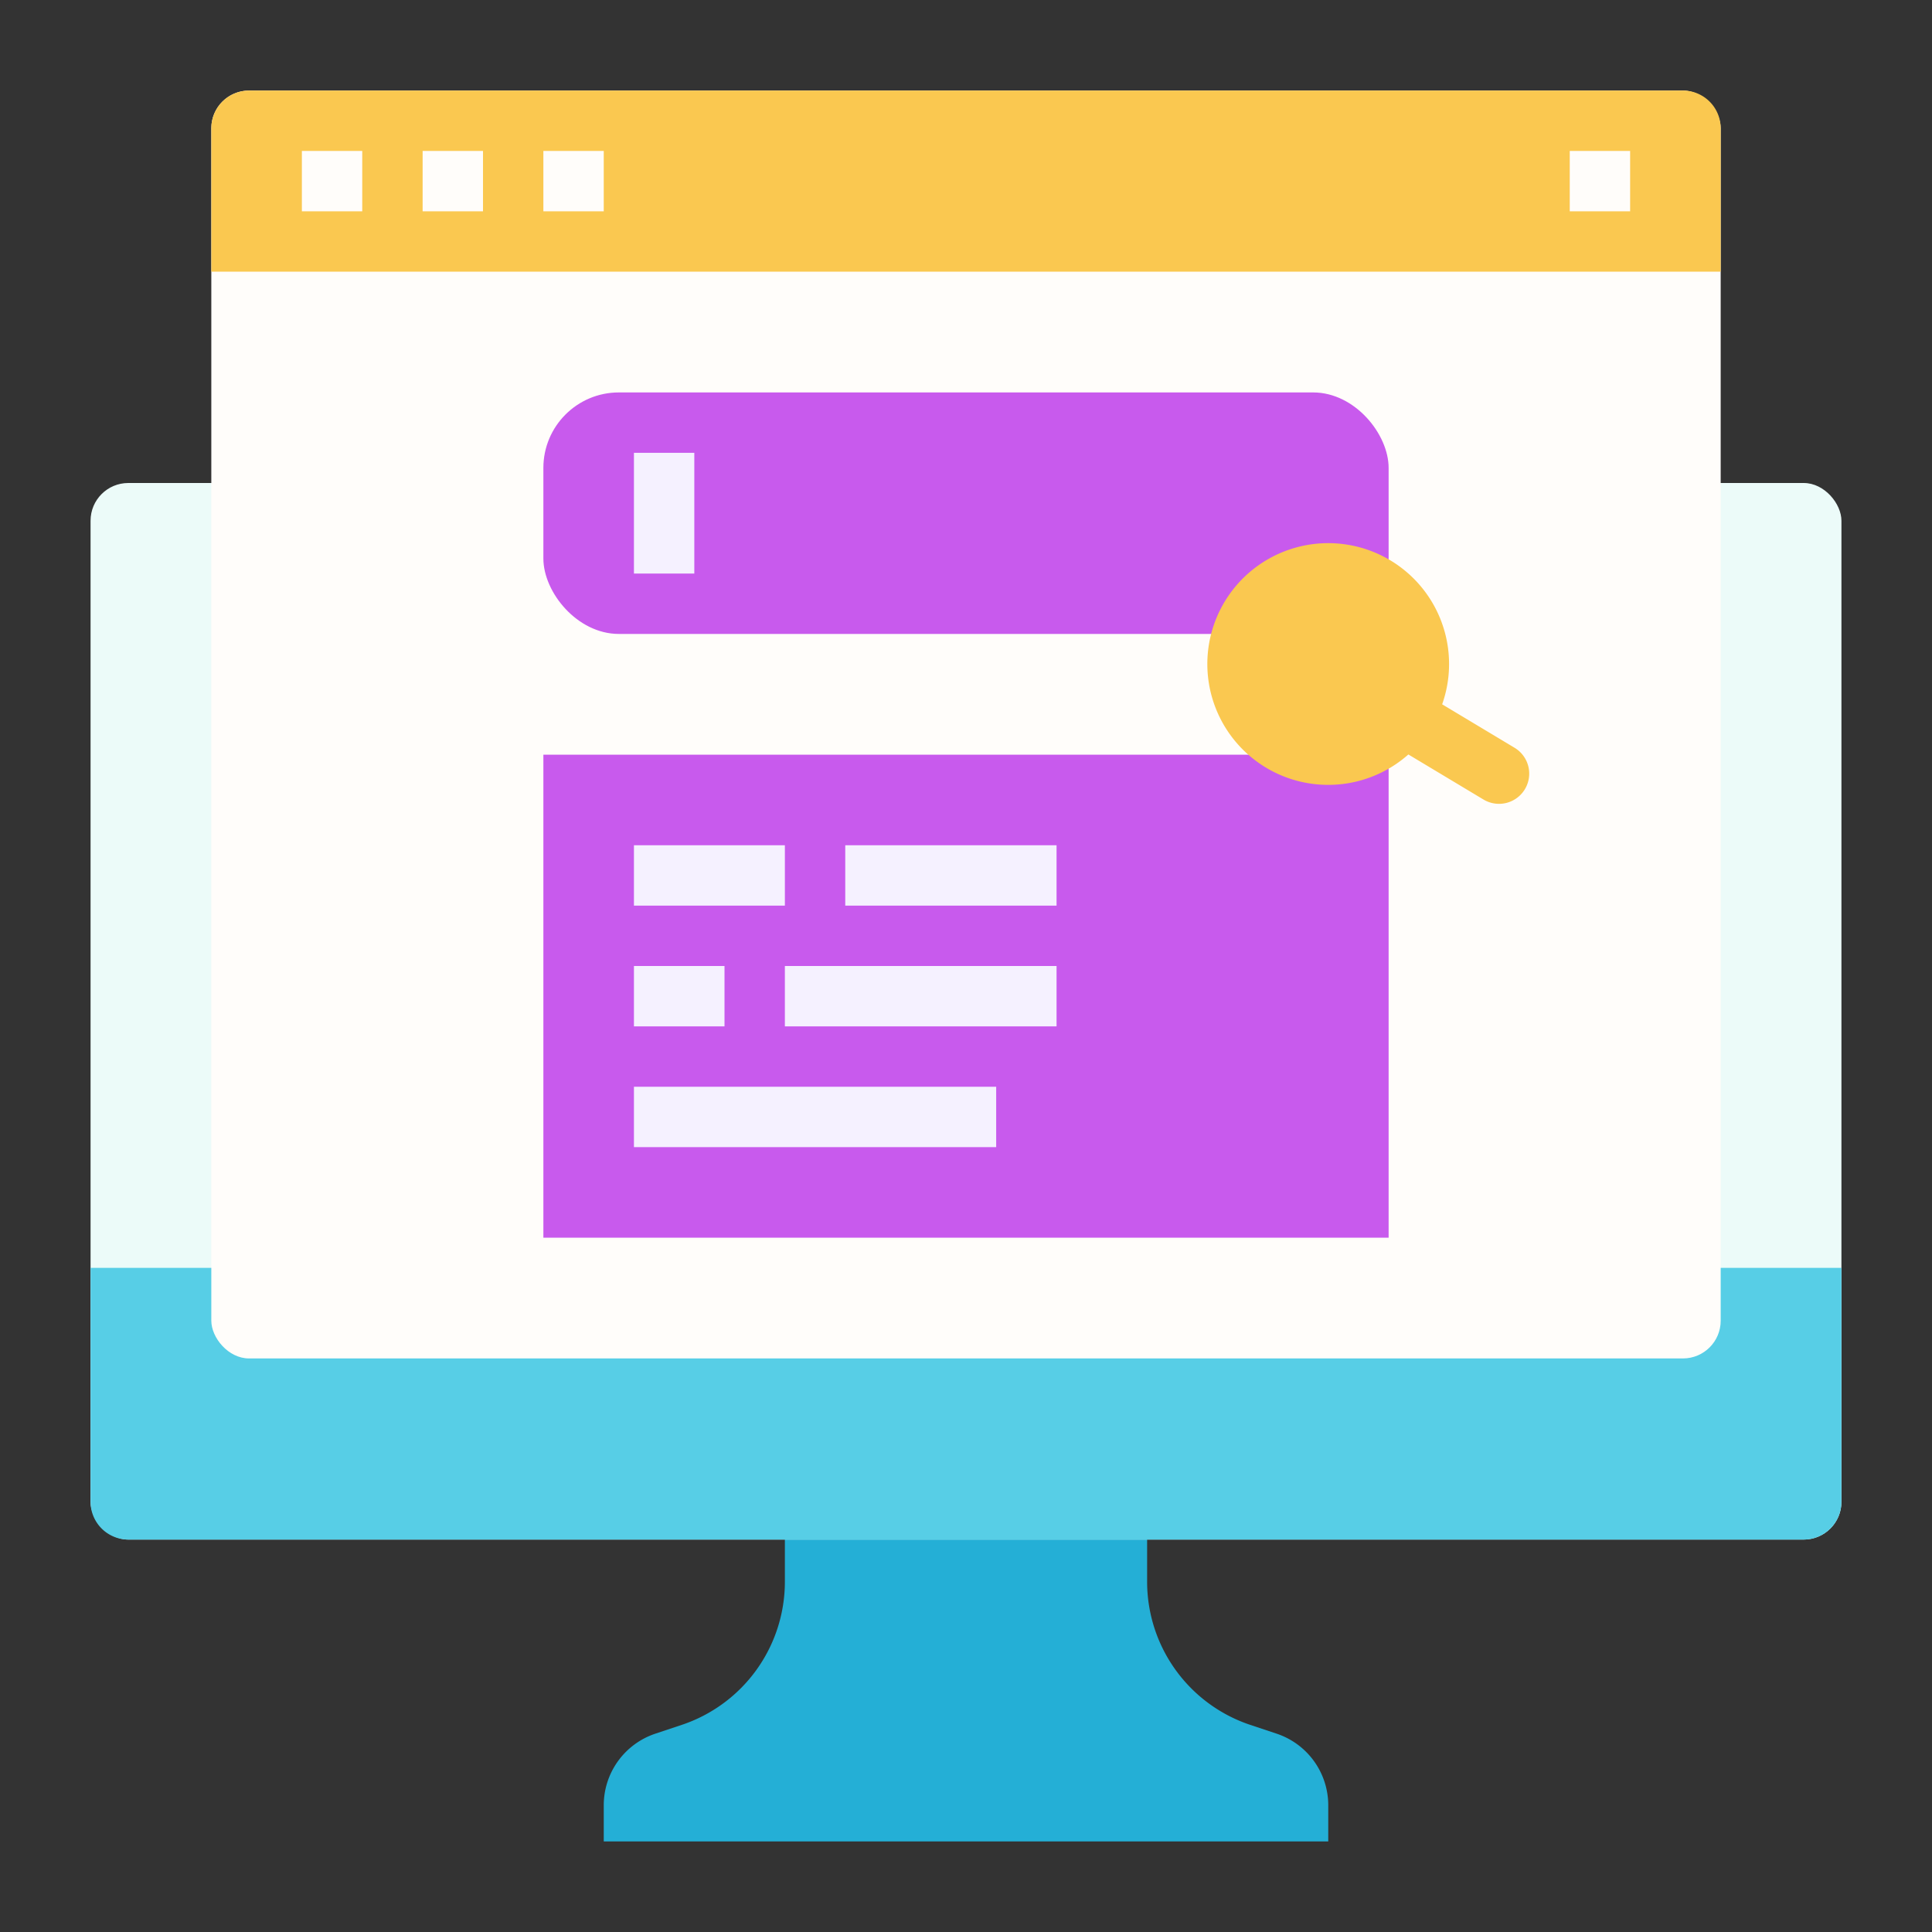 <svg xmlns="http://www.w3.org/2000/svg"  viewBox="0 0 512 512" width="100px" height="100px"><rect x="0" y="0" width="512" height="512" fill="#333333" stroke="none"/><path fill="#24afd6" d="M352,488H160v-9.585a20,20,0,0,1,13.675-18.973l6.974-2.325A40,40,0,0,0,208,419.17V408l8-8h80l8,8v11.17a40,40,0,0,0,27.351,37.947l6.974,2.325A20,20,0,0,1,352,478.415Z"/><rect width="464" height="280" x="24" y="128" fill="#ecfbf9" rx="10" ry="10"/><path fill="#57cee6" d="M24,336H488a0,0,0,0,1,0,0v62a10,10,0,0,1-10,10H34a10,10,0,0,1-10-10V336a0,0,0,0,1,0,0Z"/><g><rect width="400" height="336" x="56" y="24" fill="#fffdfa" rx="10" ry="10"/><path fill="#fac850" d="M456,72H56V34A10,10,0,0,1,66,24H446a10,10,0,0,1,10,10Z"/><rect width="16" height="16" x="416" y="40" fill="#fffdfa"/><rect width="16" height="16" x="144" y="40" fill="#fffdfa"/><rect width="16" height="16" x="80" y="40" fill="#fffdfa"/><rect width="16" height="16" x="112" y="40" fill="#fffdfa"/><rect width="224" height="64" x="144" y="104" fill="#c85aed" rx="20" ry="20"/><rect width="224" height="128" x="144" y="200" fill="#c85aed"/><rect width="40" height="16" x="168" y="224" fill="#f5f1ff"/><rect width="56" height="16" x="224" y="224" fill="#f5f1ff"/><rect width="24" height="16" x="168" y="256" fill="#f5f1ff"/><rect width="72" height="16" x="208" y="256" fill="#f5f1ff"/><rect width="96" height="16" x="168" y="288" fill="#f5f1ff"/><rect width="16" height="32" x="168" y="120" fill="#f5f1ff"/></g><path fill="#fac850" d="M401.372,198.163l-19.187-11.512a32.03,32.03,0,1,0-8.951,13.289l19.906,11.944a8,8,0,0,0,10.976-2.744h0A8,8,0,0,0,401.372,198.163Z"/></svg>